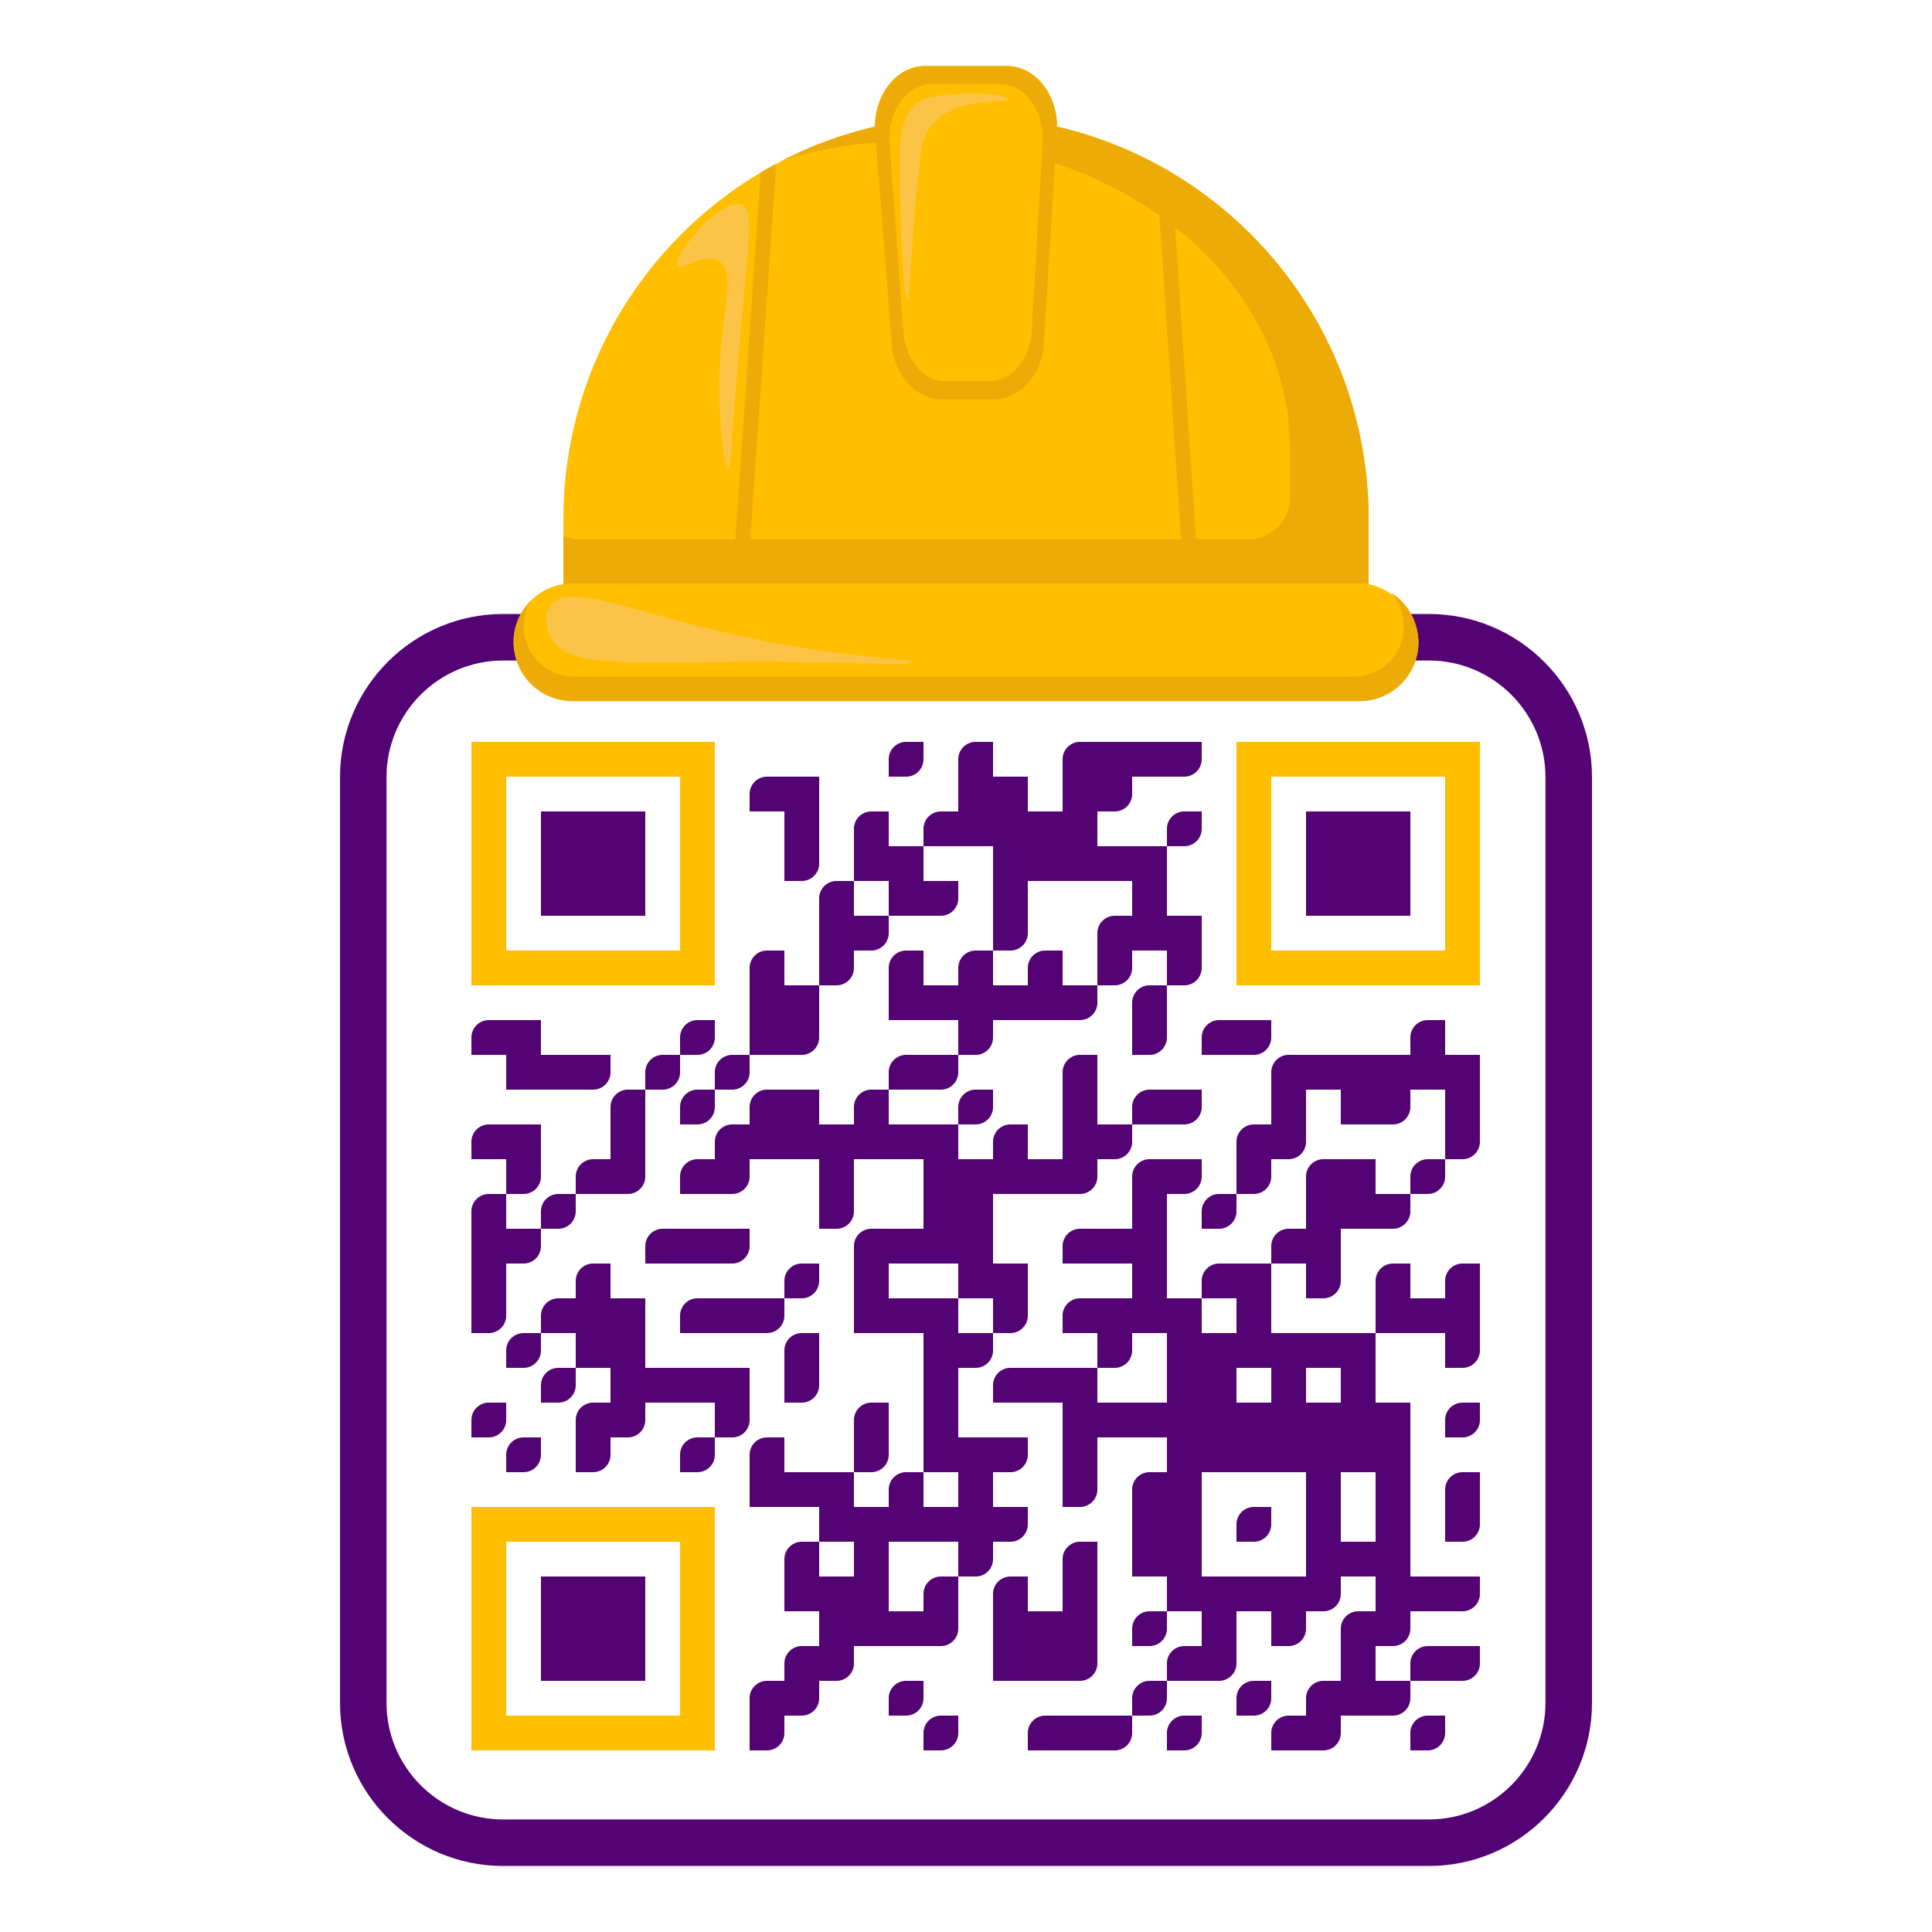 <svg id="svgQrWrapper" viewBox="0 0 300 300" xmlns="http://www.w3.org/2000/svg" xmlns:xlink="http://www.w3.org/1999/xlink" width="300" height="300" style="width: 100%; height: 100%; background-color: rgb(255, 255, 255);"><svg xmlns="http://www.w3.org/2000/svg" viewBox="0 0 2000 2000" width="300" height="300" fill="none"><g><defs><style>.cls-lab22{fill:#edab07}.cls-lab23{fill:#ffbf00}.cls-lab24{fill:#fcc447}</style></defs><path d="M1479.22 1931.65H520.79c-93.08 0-168.81-75.73-168.81-168.81V804.41c0-93.08 75.73-168.81 168.81-168.81h958.43c93.08 0 168.81 75.73 168.81 168.81v958.43c0 93.08-75.73 168.81-168.81 168.81ZM520.78 683.77c-66.52 0-120.64 54.12-120.64 120.64v958.43c0 66.52 54.12 120.64 120.64 120.64h958.43c66.52 0 120.64-54.12 120.64-120.64V804.41c0-66.52-54.12-120.64-120.64-120.64H520.78Z" style="fill: rgb(84, 3, 117);"/><path d="M1416.79 537.15v122.53H583.21V537.15c0-152.55 81.95-285.96 204.23-358.58 4.9-2.91 9.86-5.73 14.89-8.43 58.82-31.75 126.15-49.78 197.67-49.78 115.09 0 219.29 46.65 294.72 122.07 75.42 75.43 122.07 179.62 122.07 294.72Z" class="cls-lab23"/><path d="M1416.79 537.15v122.53H583.21V554.69c5.33 2.36 11.24 3.66 17.45 3.66h691.56c23.87 0 43.22-19.35 43.22-43.23v-50.5c0-88.04-43.54-167.75-113.93-225.45-70.41-57.69-167.66-93.39-275.07-93.39-47.77 0-93.53 7.06-135.81 19.98 56.82-29.03 121.19-45.41 189.38-45.41 115.09 0 219.29 46.65 294.72 122.07 75.42 75.43 122.07 179.62 122.07 294.72Z" class="cls-lab22"/><rect width="936.72" height="121.74" x="531.64" y="604.01" class="cls-lab23" rx="60.87" ry="60.87"/><path d="M1468.36 664.88c0 16.81-6.81 32.03-17.83 43.05-11.02 11.02-26.24 17.83-43.05 17.83H592.51c-33.62 0-60.87-27.25-60.87-60.87 0-16.74 6.75-31.91 17.7-42.91a51.11 51.11 0 0 0-6.9 25.69v1.47c0 28.31 22.95 51.26 51.26 51.26h807.99c28.31 0 51.26-22.95 51.26-51.26v-1.47c0-13.27-5.04-25.36-13.31-34.47 17.24 10.74 28.72 29.87 28.72 51.69Z" class="cls-lab22"/><path d="M1029.02 413.38h-54.24c-26.76 0-49.14-24.7-51.66-57.02-5.7-73.03-11.4-146.06-17.11-219.1-2.89-36.95 21.07-68.9 51.66-68.9h84.66c30.16 0 53.97 31.09 51.75 67.59-4.44 73.03-8.87 146.06-13.31 219.1-2 32.89-24.57 58.33-51.75 58.33Z" class="cls-lab23"/><path d="M1042.33 68.35h-84.66c-30.6 0-54.55 31.95-51.65 68.91 5.7 73.02 11.4 146.06 17.11 219.09 2.52 32.33 24.89 57.02 51.65 57.02h54.25c27.17 0 49.75-25.44 51.74-58.33 4.44-73.03 8.87-146.06 13.31-219.09 2.22-36.5-21.59-67.59-51.75-67.59Zm36.92 79.02c-3.74 65.08-7.47 130.16-11.2 195.24-1.69 29.32-20.71 51.99-43.6 51.99h-45.69c-22.54 0-41.39-22.01-43.51-50.82-4.81-65.08-9.61-130.16-14.41-195.25-2.43-32.92 17.75-61.39 43.52-61.39h71.3c25.41 0 45.46 27.7 43.6 60.23ZM803.22 174.4l-27.94 404.66c-.29 4.17-3.7 7.36-7.73 7.34-.18 0-.34 0-.52-.01-4.26-.31-7.47-4.09-7.16-8.44l27.57-399.37c4.9-2.91 9.86-5.73 14.89-8.43.66 1.27.99 2.73.88 4.26ZM1231.71 586.45c-4.03 0-7.43-3.13-7.7-7.21l-26.52-395.75c-.29-4.26 2.93-7.94 7.19-8.23a7.732 7.732 0 0 1 8.23 7.19l26.52 395.75c.29 4.26-2.93 7.94-7.19 8.23-.18.01-.35.02-.52.02Z" class="cls-lab22"/><path d="M931.63 165.39c-.16 66.4 4.14 145.47 7.61 145.13 3.11-.31 3.38-64.17 13.53-148.79 1.02-8.48 2.58-20.27 10.99-31.28 24.41-31.94 80.31-23.05 80.31-27.9 0-3.64-31.49-8.13-65.1-4.23-14.43 1.67-21.79 2.61-28.74 7.61-18.12 13.02-18.56 41-18.6 59.46ZM570.12 659.62c16.75 32.86 78.21 25.38 213.04 25.36 108.41-.01 159.48 4.82 159.78.85.36-4.79-74.46-3.95-186.84-29.59-104.05-23.74-168.29-53.74-185.99-29.59-6.71 9.15-4.83 23.49 0 32.97ZM747.03 352.08c-6.85 71.6 3.14 132.61 6.76 132.73 3.09.1 4.08-43.96 13.7-151.51 8-89.55 12.38-115.63.63-121.08-20.8-9.64-73.4 54.01-66.74 62.93 4.18 5.6 28.57-14.58 43.12-5.07 14.67 9.59 6.47 40.97 2.54 82.01Z" class="cls-lab24"/><g transform="translate(470, 750)scale(3.6)" fill="none"><svg width="300" height="300"><style>.background-color{ fill: #fff; }.dot-color{ fill: #540374; }.corners-square-color-0-0{ fill: #ffbf00; }.corners-dot-color-0-0{ fill: #540374; }.corners-square-color-1-0{ fill: #ffbf00; }.corners-dot-color-1-0{ fill: #540374; }.corners-square-color-0-1{ fill: #ffbf00; }.corners-dot-color-0-1{ fill: #540374; }</style><defs/><g class="dot-color"><path d="M 5 85v 10h 10v -5a 5 5, 0, 0, 0, -5 -5" transform="rotate(-90,10,90)"/><path d="M 5 115v 10h 10v -5a 5 5, 0, 0, 0, -5 -5" transform="rotate(-90,10,120)"/><path d="M 5 135v 10h 10v -5a 5 5, 0, 0, 0, -5 -5" transform="rotate(-90,10,140)"/><rect x="5" y="145" width="10" height="10" transform="rotate(0,10,150)"/><rect x="5" y="155" width="10" height="10" transform="rotate(0,10,160)"/><path d="M 5 165v 10h 10v -5a 5 5, 0, 0, 0, -5 -5" transform="rotate(90,10,170)"/><path d="M 5 195v 5a 5 5, 0, 0, 0, 5 5h 5v -5a 5 5, 0, 0, 0, -5 -5" transform="rotate(90,10,200)"/><rect x="15" y="85" width="10" height="10" transform="rotate(0,20,90)"/><rect x="15" y="95" width="10" height="10" transform="rotate(0,20,100)"/><rect x="15" y="115" width="10" height="10" transform="rotate(0,20,120)"/><path d="M 15 125v 10h 10v -5a 5 5, 0, 0, 0, -5 -5" transform="rotate(90,20,130)"/><path d="M 15 145v 10h 10v -5a 5 5, 0, 0, 0, -5 -5" transform="rotate(90,20,150)"/><path d="M 15 175v 5a 5 5, 0, 0, 0, 5 5h 5v -5a 5 5, 0, 0, 0, -5 -5" transform="rotate(90,20,180)"/><path d="M 15 205v 5a 5 5, 0, 0, 0, 5 5h 5v -5a 5 5, 0, 0, 0, -5 -5" transform="rotate(90,20,210)"/><rect x="25" y="95" width="10" height="10" transform="rotate(0,30,100)"/><path d="M 25 135v 5a 5 5, 0, 0, 0, 5 5h 5v -5a 5 5, 0, 0, 0, -5 -5" transform="rotate(90,30,140)"/><path d="M 25 165v 10h 10v -5a 5 5, 0, 0, 0, -5 -5" transform="rotate(-90,30,170)"/><path d="M 25 185v 5a 5 5, 0, 0, 0, 5 5h 5v -5a 5 5, 0, 0, 0, -5 -5" transform="rotate(90,30,190)"/><path d="M 35 95v 10h 10v -5a 5 5, 0, 0, 0, -5 -5" transform="rotate(90,40,100)"/><path d="M 35 125v 10h 10v -5a 5 5, 0, 0, 0, -5 -5" transform="rotate(-90,40,130)"/><path d="M 35 155v 10h 10v -5a 5 5, 0, 0, 0, -5 -5" transform="rotate(-90,40,160)"/><rect x="35" y="165" width="10" height="10" transform="rotate(0,40,170)"/><rect x="35" y="175" width="10" height="10" transform="rotate(0,40,180)"/><path d="M 35 195v 10h 10v -5a 5 5, 0, 0, 0, -5 -5" transform="rotate(-90,40,200)"/><path d="M 35 205v 10h 10v -5a 5 5, 0, 0, 0, -5 -5" transform="rotate(90,40,210)"/><path d="M 45 105v 10h 10v -5a 5 5, 0, 0, 0, -5 -5" transform="rotate(-90,50,110)"/><rect x="45" y="115" width="10" height="10" transform="rotate(0,50,120)"/><path d="M 45 125v 10h 10v -5a 5 5, 0, 0, 0, -5 -5" transform="rotate(90,50,130)"/><rect x="45" y="165" width="10" height="10" transform="rotate(0,50,170)"/><rect x="45" y="175" width="10" height="10" transform="rotate(0,50,180)"/><rect x="45" y="185" width="10" height="10" transform="rotate(0,50,190)"/><path d="M 45 195v 10h 10v -5a 5 5, 0, 0, 0, -5 -5" transform="rotate(90,50,200)"/><path d="M 55 95v 5a 5 5, 0, 0, 0, 5 5h 5v -5a 5 5, 0, 0, 0, -5 -5" transform="rotate(90,60,100)"/><path d="M 55 145v 10h 10v -5a 5 5, 0, 0, 0, -5 -5" transform="rotate(-90,60,150)"/><rect x="55" y="185" width="10" height="10" transform="rotate(0,60,190)"/><path d="M 65 85v 5a 5 5, 0, 0, 0, 5 5h 5v -5a 5 5, 0, 0, 0, -5 -5" transform="rotate(90,70,90)"/><path d="M 65 105v 5a 5 5, 0, 0, 0, 5 5h 5v -5a 5 5, 0, 0, 0, -5 -5" transform="rotate(90,70,110)"/><path d="M 65 125v 10h 10v -5a 5 5, 0, 0, 0, -5 -5" transform="rotate(-90,70,130)"/><rect x="65" y="145" width="10" height="10" transform="rotate(0,70,150)"/><path d="M 65 165v 10h 10v -5a 5 5, 0, 0, 0, -5 -5" transform="rotate(-90,70,170)"/><rect x="65" y="185" width="10" height="10" transform="rotate(0,70,190)"/><path d="M 65 205v 5a 5 5, 0, 0, 0, 5 5h 5v -5a 5 5, 0, 0, 0, -5 -5" transform="rotate(90,70,210)"/><path d="M 75 95v 5a 5 5, 0, 0, 0, 5 5h 5v -5a 5 5, 0, 0, 0, -5 -5" transform="rotate(90,80,100)"/><path d="M 75 115v 10h 10v -5a 5 5, 0, 0, 0, -5 -5" transform="rotate(-90,80,120)"/><path d="M 75 125v 10h 10v -5a 5 5, 0, 0, 0, -5 -5" transform="rotate(90,80,130)"/><path d="M 75 145v 10h 10v -5a 5 5, 0, 0, 0, -5 -5" transform="rotate(90,80,150)"/><rect x="75" y="165" width="10" height="10" transform="rotate(0,80,170)"/><rect x="75" y="185" width="10" height="10" transform="rotate(0,80,190)"/><path d="M 75 195v 10h 10v -5a 5 5, 0, 0, 0, -5 -5" transform="rotate(90,80,200)"/><path d="M 85 15v 10h 10v -5a 5 5, 0, 0, 0, -5 -5" transform="rotate(-90,90,20)"/><path d="M 85 65v 10h 10v -5a 5 5, 0, 0, 0, -5 -5" transform="rotate(-90,90,70)"/><rect x="85" y="75" width="10" height="10" transform="rotate(0,90,80)"/><rect x="85" y="85" width="10" height="10" transform="rotate(0,90,90)"/><path d="M 85 105v 10h 10v -5a 5 5, 0, 0, 0, -5 -5" transform="rotate(-90,90,110)"/><rect x="85" y="115" width="10" height="10" transform="rotate(0,90,120)"/><path d="M 85 165v 10h 10v -5a 5 5, 0, 0, 0, -5 -5" transform="rotate(90,90,170)"/><path d="M 85 205v 10h 10v -5a 5 5, 0, 0, 0, -5 -5" transform="rotate(-90,90,210)"/><rect x="85" y="215" width="10" height="10" transform="rotate(0,90,220)"/><path d="M 85 275v 10h 10v -5a 5 5, 0, 0, 0, -5 -5" transform="rotate(-90,90,280)"/><path d="M 85 285v 10h 10v -5a 5 5, 0, 0, 0, -5 -5" transform="rotate(90,90,290)"/><rect x="95" y="15" width="10" height="10" transform="rotate(0,100,20)"/><rect x="95" y="25" width="10" height="10" transform="rotate(0,100,30)"/><path d="M 95 35v 10h 10v -5a 5 5, 0, 0, 0, -5 -5" transform="rotate(90,100,40)"/><rect x="95" y="75" width="10" height="10" transform="rotate(0,100,80)"/><path d="M 95 85v 10h 10v -5a 5 5, 0, 0, 0, -5 -5" transform="rotate(90,100,90)"/><rect x="95" y="105" width="10" height="10" transform="rotate(0,100,110)"/><rect x="95" y="115" width="10" height="10" transform="rotate(0,100,120)"/><path d="M 95 155v 5a 5 5, 0, 0, 0, 5 5h 5v -5a 5 5, 0, 0, 0, -5 -5" transform="rotate(90,100,160)"/><path d="M 95 175v 10h 10v -5a 5 5, 0, 0, 0, -5 -5" transform="rotate(-90,100,180)"/><path d="M 95 185v 10h 10v -5a 5 5, 0, 0, 0, -5 -5" transform="rotate(90,100,190)"/><rect x="95" y="215" width="10" height="10" transform="rotate(0,100,220)"/><path d="M 95 235v 10h 10v -5a 5 5, 0, 0, 0, -5 -5" transform="rotate(-90,100,240)"/><rect x="95" y="245" width="10" height="10" transform="rotate(0,100,250)"/><path d="M 95 265v 10h 10v -5a 5 5, 0, 0, 0, -5 -5" transform="rotate(-90,100,270)"/><path d="M 95 275v 10h 10v -5a 5 5, 0, 0, 0, -5 -5" transform="rotate(90,100,280)"/><path d="M 105 45v 10h 10v -5a 5 5, 0, 0, 0, -5 -5" transform="rotate(-90,110,50)"/><rect x="105" y="55" width="10" height="10" transform="rotate(0,110,60)"/><path d="M 105 65v 10h 10v -5a 5 5, 0, 0, 0, -5 -5" transform="rotate(90,110,70)"/><rect x="105" y="115" width="10" height="10" transform="rotate(0,110,120)"/><rect x="105" y="125" width="10" height="10" transform="rotate(0,110,130)"/><path d="M 105 135v 10h 10v -5a 5 5, 0, 0, 0, -5 -5" transform="rotate(90,110,140)"/><rect x="105" y="215" width="10" height="10" transform="rotate(0,110,220)"/><rect x="105" y="225" width="10" height="10" transform="rotate(0,110,230)"/><rect x="105" y="245" width="10" height="10" transform="rotate(0,110,250)"/><rect x="105" y="255" width="10" height="10" transform="rotate(0,110,260)"/><path d="M 105 265v 10h 10v -5a 5 5, 0, 0, 0, -5 -5" transform="rotate(90,110,270)"/><path d="M 115 25v 10h 10v -5a 5 5, 0, 0, 0, -5 -5" transform="rotate(-90,120,30)"/><rect x="115" y="35" width="10" height="10" transform="rotate(0,120,40)"/><path d="M 115 55v 10h 10v -5a 5 5, 0, 0, 0, -5 -5" transform="rotate(90,120,60)"/><path d="M 115 105v 10h 10v -5a 5 5, 0, 0, 0, -5 -5" transform="rotate(-90,120,110)"/><rect x="115" y="115" width="10" height="10" transform="rotate(0,120,120)"/><path d="M 115 145v 10h 10v -5a 5 5, 0, 0, 0, -5 -5" transform="rotate(-90,120,150)"/><rect x="115" y="155" width="10" height="10" transform="rotate(0,120,160)"/><rect x="115" y="165" width="10" height="10" transform="rotate(0,120,170)"/><path d="M 115 195v 10h 10v -5a 5 5, 0, 0, 0, -5 -5" transform="rotate(-90,120,200)"/><path d="M 115 205v 10h 10v -5a 5 5, 0, 0, 0, -5 -5" transform="rotate(90,120,210)"/><rect x="115" y="225" width="10" height="10" transform="rotate(0,120,230)"/><rect x="115" y="235" width="10" height="10" transform="rotate(0,120,240)"/><rect x="115" y="245" width="10" height="10" transform="rotate(0,120,250)"/><rect x="115" y="255" width="10" height="10" transform="rotate(0,120,260)"/><path d="M 125 5v 5a 5 5, 0, 0, 0, 5 5h 5v -5a 5 5, 0, 0, 0, -5 -5" transform="rotate(90,130,10)"/><rect x="125" y="35" width="10" height="10" transform="rotate(0,130,40)"/><rect x="125" y="45" width="10" height="10" transform="rotate(0,130,50)"/><path d="M 125 65v 10h 10v -5a 5 5, 0, 0, 0, -5 -5" transform="rotate(-90,130,70)"/><rect x="125" y="75" width="10" height="10" transform="rotate(0,130,80)"/><path d="M 125 95v 10h 10v -5a 5 5, 0, 0, 0, -5 -5" transform="rotate(-90,130,100)"/><rect x="125" y="115" width="10" height="10" transform="rotate(0,130,120)"/><rect x="125" y="145" width="10" height="10" transform="rotate(0,130,150)"/><rect x="125" y="165" width="10" height="10" transform="rotate(0,130,170)"/><path d="M 125 215v 10h 10v -5a 5 5, 0, 0, 0, -5 -5" transform="rotate(-90,130,220)"/><rect x="125" y="225" width="10" height="10" transform="rotate(0,130,230)"/><rect x="125" y="255" width="10" height="10" transform="rotate(0,130,260)"/><path d="M 125 275v 5a 5 5, 0, 0, 0, 5 5h 5v -5a 5 5, 0, 0, 0, -5 -5" transform="rotate(90,130,280)"/><path d="M 135 25v 10h 10v -5a 5 5, 0, 0, 0, -5 -5" transform="rotate(-90,140,30)"/><path d="M 135 45v 10h 10v -5a 5 5, 0, 0, 0, -5 -5" transform="rotate(90,140,50)"/><rect x="135" y="75" width="10" height="10" transform="rotate(0,140,80)"/><path d="M 135 95v 10h 10v -5a 5 5, 0, 0, 0, -5 -5" transform="rotate(90,140,100)"/><rect x="135" y="115" width="10" height="10" transform="rotate(0,140,120)"/><rect x="135" y="125" width="10" height="10" transform="rotate(0,140,130)"/><rect x="135" y="135" width="10" height="10" transform="rotate(0,140,140)"/><rect x="135" y="145" width="10" height="10" transform="rotate(0,140,150)"/><rect x="135" y="165" width="10" height="10" transform="rotate(0,140,170)"/><rect x="135" y="175" width="10" height="10" transform="rotate(0,140,180)"/><rect x="135" y="185" width="10" height="10" transform="rotate(0,140,190)"/><rect x="135" y="195" width="10" height="10" transform="rotate(0,140,200)"/><rect x="135" y="205" width="10" height="10" transform="rotate(0,140,210)"/><rect x="135" y="225" width="10" height="10" transform="rotate(0,140,230)"/><path d="M 135 245v 10h 10v -5a 5 5, 0, 0, 0, -5 -5" transform="rotate(-90,140,250)"/><path d="M 135 255v 10h 10v -5a 5 5, 0, 0, 0, -5 -5" transform="rotate(90,140,260)"/><path d="M 135 285v 5a 5 5, 0, 0, 0, 5 5h 5v -5a 5 5, 0, 0, 0, -5 -5" transform="rotate(90,140,290)"/><path d="M 145 5v 10h 10v -5a 5 5, 0, 0, 0, -5 -5" transform="rotate(-90,150,10)"/><rect x="145" y="15" width="10" height="10" transform="rotate(0,150,20)"/><rect x="145" y="25" width="10" height="10" transform="rotate(0,150,30)"/><path d="M 145 65v 10h 10v -5a 5 5, 0, 0, 0, -5 -5" transform="rotate(-90,150,70)"/><rect x="145" y="75" width="10" height="10" transform="rotate(0,150,80)"/><path d="M 145 85v 10h 10v -5a 5 5, 0, 0, 0, -5 -5" transform="rotate(90,150,90)"/><path d="M 145 105v 5a 5 5, 0, 0, 0, 5 5h 5v -5a 5 5, 0, 0, 0, -5 -5" transform="rotate(90,150,110)"/><rect x="145" y="125" width="10" height="10" transform="rotate(0,150,130)"/><rect x="145" y="135" width="10" height="10" transform="rotate(0,150,140)"/><rect x="145" y="145" width="10" height="10" transform="rotate(0,150,150)"/><rect x="145" y="155" width="10" height="10" transform="rotate(0,150,160)"/><path d="M 145 175v 10h 10v -5a 5 5, 0, 0, 0, -5 -5" transform="rotate(90,150,180)"/><rect x="145" y="205" width="10" height="10" transform="rotate(0,150,210)"/><rect x="145" y="215" width="10" height="10" transform="rotate(0,150,220)"/><rect x="145" y="225" width="10" height="10" transform="rotate(0,150,230)"/><path d="M 145 235v 10h 10v -5a 5 5, 0, 0, 0, -5 -5" transform="rotate(90,150,240)"/><rect x="155" y="15" width="10" height="10" transform="rotate(0,160,20)"/><rect x="155" y="25" width="10" height="10" transform="rotate(0,160,30)"/><rect x="155" y="35" width="10" height="10" transform="rotate(0,160,40)"/><rect x="155" y="45" width="10" height="10" transform="rotate(0,160,50)"/><path d="M 155 55v 10h 10v -5a 5 5, 0, 0, 0, -5 -5" transform="rotate(90,160,60)"/><rect x="155" y="75" width="10" height="10" transform="rotate(0,160,80)"/><path d="M 155 115v 10h 10v -5a 5 5, 0, 0, 0, -5 -5" transform="rotate(-90,160,120)"/><rect x="155" y="125" width="10" height="10" transform="rotate(0,160,130)"/><rect x="155" y="155" width="10" height="10" transform="rotate(0,160,160)"/><path d="M 155 165v 10h 10v -5a 5 5, 0, 0, 0, -5 -5" transform="rotate(90,160,170)"/><path d="M 155 185v 10h 10v -5a 5 5, 0, 0, 0, -5 -5" transform="rotate(-90,160,190)"/><path d="M 155 205v 10h 10v -5a 5 5, 0, 0, 0, -5 -5" transform="rotate(90,160,210)"/><path d="M 155 225v 10h 10v -5a 5 5, 0, 0, 0, -5 -5" transform="rotate(90,160,230)"/><path d="M 155 245v 10h 10v -5a 5 5, 0, 0, 0, -5 -5" transform="rotate(-90,160,250)"/><rect x="155" y="255" width="10" height="10" transform="rotate(0,160,260)"/><rect x="155" y="265" width="10" height="10" transform="rotate(0,160,270)"/><rect x="165" y="25" width="10" height="10" transform="rotate(0,170,30)"/><rect x="165" y="35" width="10" height="10" transform="rotate(0,170,40)"/><path d="M 165 65v 10h 10v -5a 5 5, 0, 0, 0, -5 -5" transform="rotate(-90,170,70)"/><rect x="165" y="75" width="10" height="10" transform="rotate(0,170,80)"/><rect x="165" y="125" width="10" height="10" transform="rotate(0,170,130)"/><rect x="165" y="185" width="10" height="10" transform="rotate(0,170,190)"/><rect x="165" y="255" width="10" height="10" transform="rotate(0,170,260)"/><rect x="165" y="265" width="10" height="10" transform="rotate(0,170,270)"/><path d="M 165 285v 10h 10v -5a 5 5, 0, 0, 0, -5 -5" transform="rotate(-90,170,290)"/><path d="M 175 5v 10h 10v -5a 5 5, 0, 0, 0, -5 -5" transform="rotate(-90,180,10)"/><rect x="175" y="15" width="10" height="10" transform="rotate(0,180,20)"/><rect x="175" y="25" width="10" height="10" transform="rotate(0,180,30)"/><rect x="175" y="35" width="10" height="10" transform="rotate(0,180,40)"/><path d="M 175 75v 10h 10v -5a 5 5, 0, 0, 0, -5 -5" transform="rotate(90,180,80)"/><path d="M 175 95v 10h 10v -5a 5 5, 0, 0, 0, -5 -5" transform="rotate(-90,180,100)"/><rect x="175" y="105" width="10" height="10" transform="rotate(0,180,110)"/><rect x="175" y="115" width="10" height="10" transform="rotate(0,180,120)"/><path d="M 175 125v 10h 10v -5a 5 5, 0, 0, 0, -5 -5" transform="rotate(90,180,130)"/><path d="M 175 145v 10h 10v -5a 5 5, 0, 0, 0, -5 -5" transform="rotate(-90,180,150)"/><path d="M 175 165v 10h 10v -5a 5 5, 0, 0, 0, -5 -5" transform="rotate(-90,180,170)"/><rect x="175" y="185" width="10" height="10" transform="rotate(0,180,190)"/><rect x="175" y="195" width="10" height="10" transform="rotate(0,180,200)"/><rect x="175" y="205" width="10" height="10" transform="rotate(0,180,210)"/><path d="M 175 215v 10h 10v -5a 5 5, 0, 0, 0, -5 -5" transform="rotate(90,180,220)"/><path d="M 175 235v 10h 10v -5a 5 5, 0, 0, 0, -5 -5" transform="rotate(-90,180,240)"/><rect x="175" y="245" width="10" height="10" transform="rotate(0,180,250)"/><rect x="175" y="255" width="10" height="10" transform="rotate(0,180,260)"/><path d="M 175 265v 10h 10v -5a 5 5, 0, 0, 0, -5 -5" transform="rotate(90,180,270)"/><rect x="175" y="285" width="10" height="10" transform="rotate(0,180,290)"/><rect x="185" y="5" width="10" height="10" transform="rotate(0,190,10)"/><path d="M 185 15v 10h 10v -5a 5 5, 0, 0, 0, -5 -5" transform="rotate(90,190,20)"/><rect x="185" y="35" width="10" height="10" transform="rotate(0,190,40)"/><path d="M 185 55v 10h 10v -5a 5 5, 0, 0, 0, -5 -5" transform="rotate(-90,190,60)"/><path d="M 185 65v 10h 10v -5a 5 5, 0, 0, 0, -5 -5" transform="rotate(90,190,70)"/><path d="M 185 115v 10h 10v -5a 5 5, 0, 0, 0, -5 -5" transform="rotate(90,190,120)"/><rect x="185" y="145" width="10" height="10" transform="rotate(0,190,150)"/><rect x="185" y="165" width="10" height="10" transform="rotate(0,190,170)"/><path d="M 185 175v 10h 10v -5a 5 5, 0, 0, 0, -5 -5" transform="rotate(90,190,180)"/><rect x="185" y="195" width="10" height="10" transform="rotate(0,190,200)"/><path d="M 185 285v 10h 10v -5a 5 5, 0, 0, 0, -5 -5" transform="rotate(90,190,290)"/><rect x="195" y="5" width="10" height="10" transform="rotate(0,200,10)"/><rect x="195" y="35" width="10" height="10" transform="rotate(0,200,40)"/><rect x="195" y="45" width="10" height="10" transform="rotate(0,200,50)"/><rect x="195" y="55" width="10" height="10" transform="rotate(0,200,60)"/><path d="M 195 75v 10h 10v -5a 5 5, 0, 0, 0, -5 -5" transform="rotate(-90,200,80)"/><path d="M 195 85v 10h 10v -5a 5 5, 0, 0, 0, -5 -5" transform="rotate(90,200,90)"/><path d="M 195 105v 10h 10v -5a 5 5, 0, 0, 0, -5 -5" transform="rotate(-90,200,110)"/><path d="M 195 125v 10h 10v -5a 5 5, 0, 0, 0, -5 -5" transform="rotate(-90,200,130)"/><rect x="195" y="135" width="10" height="10" transform="rotate(0,200,140)"/><rect x="195" y="145" width="10" height="10" transform="rotate(0,200,150)"/><rect x="195" y="155" width="10" height="10" transform="rotate(0,200,160)"/><rect x="195" y="165" width="10" height="10" transform="rotate(0,200,170)"/><rect x="195" y="195" width="10" height="10" transform="rotate(0,200,200)"/><path d="M 195 215v 10h 10v -5a 5 5, 0, 0, 0, -5 -5" transform="rotate(-90,200,220)"/><rect x="195" y="225" width="10" height="10" transform="rotate(0,200,230)"/><rect x="195" y="235" width="10" height="10" transform="rotate(0,200,240)"/><path d="M 195 255v 5a 5 5, 0, 0, 0, 5 5h 5v -5a 5 5, 0, 0, 0, -5 -5" transform="rotate(90,200,260)"/><path d="M 195 275v 5a 5 5, 0, 0, 0, 5 5h 5v -5a 5 5, 0, 0, 0, -5 -5" transform="rotate(90,200,280)"/><path d="M 205 5v 10h 10v -5a 5 5, 0, 0, 0, -5 -5" transform="rotate(90,210,10)"/><path d="M 205 25v 5a 5 5, 0, 0, 0, 5 5h 5v -5a 5 5, 0, 0, 0, -5 -5" transform="rotate(90,210,30)"/><rect x="205" y="55" width="10" height="10" transform="rotate(0,210,60)"/><path d="M 205 65v 10h 10v -5a 5 5, 0, 0, 0, -5 -5" transform="rotate(90,210,70)"/><path d="M 205 105v 10h 10v -5a 5 5, 0, 0, 0, -5 -5" transform="rotate(90,210,110)"/><path d="M 205 125v 10h 10v -5a 5 5, 0, 0, 0, -5 -5" transform="rotate(90,210,130)"/><rect x="205" y="165" width="10" height="10" transform="rotate(0,210,170)"/><rect x="205" y="175" width="10" height="10" transform="rotate(0,210,180)"/><rect x="205" y="185" width="10" height="10" transform="rotate(0,210,190)"/><rect x="205" y="195" width="10" height="10" transform="rotate(0,210,200)"/><rect x="205" y="205" width="10" height="10" transform="rotate(0,210,210)"/><rect x="205" y="215" width="10" height="10" transform="rotate(0,210,220)"/><rect x="205" y="225" width="10" height="10" transform="rotate(0,210,230)"/><rect x="205" y="235" width="10" height="10" transform="rotate(0,210,240)"/><rect x="205" y="245" width="10" height="10" transform="rotate(0,210,250)"/><path d="M 205 265v 10h 10v -5a 5 5, 0, 0, 0, -5 -5" transform="rotate(-90,210,270)"/><path d="M 205 285v 5a 5 5, 0, 0, 0, 5 5h 5v -5a 5 5, 0, 0, 0, -5 -5" transform="rotate(90,210,290)"/><path d="M 215 85v 10h 10v -5a 5 5, 0, 0, 0, -5 -5" transform="rotate(-90,220,90)"/><path d="M 215 135v 5a 5 5, 0, 0, 0, 5 5h 5v -5a 5 5, 0, 0, 0, -5 -5" transform="rotate(90,220,140)"/><path d="M 215 155v 10h 10v -5a 5 5, 0, 0, 0, -5 -5" transform="rotate(-90,220,160)"/><rect x="215" y="175" width="10" height="10" transform="rotate(0,220,180)"/><rect x="215" y="185" width="10" height="10" transform="rotate(0,220,190)"/><rect x="215" y="195" width="10" height="10" transform="rotate(0,220,200)"/><rect x="215" y="205" width="10" height="10" transform="rotate(0,220,210)"/><rect x="215" y="245" width="10" height="10" transform="rotate(0,220,250)"/><rect x="215" y="255" width="10" height="10" transform="rotate(0,220,260)"/><path d="M 215 265v 10h 10v -5a 5 5, 0, 0, 0, -5 -5" transform="rotate(90,220,270)"/><path d="M 225 85v 10h 10v -5a 5 5, 0, 0, 0, -5 -5" transform="rotate(90,230,90)"/><path d="M 225 115v 10h 10v -5a 5 5, 0, 0, 0, -5 -5" transform="rotate(-90,230,120)"/><path d="M 225 125v 10h 10v -5a 5 5, 0, 0, 0, -5 -5" transform="rotate(90,230,130)"/><rect x="225" y="155" width="10" height="10" transform="rotate(0,230,160)"/><rect x="225" y="165" width="10" height="10" transform="rotate(0,230,170)"/><rect x="225" y="175" width="10" height="10" transform="rotate(0,230,180)"/><rect x="225" y="195" width="10" height="10" transform="rotate(0,230,200)"/><rect x="225" y="205" width="10" height="10" transform="rotate(0,230,210)"/><path d="M 225 225v 5a 5 5, 0, 0, 0, 5 5h 5v -5a 5 5, 0, 0, 0, -5 -5" transform="rotate(90,230,230)"/><rect x="225" y="245" width="10" height="10" transform="rotate(0,230,250)"/><path d="M 225 275v 5a 5 5, 0, 0, 0, 5 5h 5v -5a 5 5, 0, 0, 0, -5 -5" transform="rotate(90,230,280)"/><path d="M 235 95v 10h 10v -5a 5 5, 0, 0, 0, -5 -5" transform="rotate(-90,240,100)"/><rect x="235" y="105" width="10" height="10" transform="rotate(0,240,110)"/><path d="M 235 115v 10h 10v -5a 5 5, 0, 0, 0, -5 -5" transform="rotate(90,240,120)"/><path d="M 235 145v 10h 10v -5a 5 5, 0, 0, 0, -5 -5" transform="rotate(-90,240,150)"/><rect x="235" y="175" width="10" height="10" transform="rotate(0,240,180)"/><rect x="235" y="185" width="10" height="10" transform="rotate(0,240,190)"/><rect x="235" y="195" width="10" height="10" transform="rotate(0,240,200)"/><rect x="235" y="205" width="10" height="10" transform="rotate(0,240,210)"/><rect x="235" y="245" width="10" height="10" transform="rotate(0,240,250)"/><path d="M 235 255v 10h 10v -5a 5 5, 0, 0, 0, -5 -5" transform="rotate(90,240,260)"/><path d="M 235 285v 10h 10v -5a 5 5, 0, 0, 0, -5 -5" transform="rotate(-90,240,290)"/><rect x="245" y="95" width="10" height="10" transform="rotate(0,250,100)"/><path d="M 245 125v 10h 10v -5a 5 5, 0, 0, 0, -5 -5" transform="rotate(-90,250,130)"/><rect x="245" y="135" width="10" height="10" transform="rotate(0,250,140)"/><rect x="245" y="145" width="10" height="10" transform="rotate(0,250,150)"/><path d="M 245 155v 10h 10v -5a 5 5, 0, 0, 0, -5 -5" transform="rotate(90,250,160)"/><rect x="245" y="175" width="10" height="10" transform="rotate(0,250,180)"/><rect x="245" y="195" width="10" height="10" transform="rotate(0,250,200)"/><rect x="245" y="205" width="10" height="10" transform="rotate(0,250,210)"/><rect x="245" y="215" width="10" height="10" transform="rotate(0,250,220)"/><rect x="245" y="225" width="10" height="10" transform="rotate(0,250,230)"/><rect x="245" y="235" width="10" height="10" transform="rotate(0,250,240)"/><path d="M 245 245v 10h 10v -5a 5 5, 0, 0, 0, -5 -5" transform="rotate(90,250,250)"/><path d="M 245 275v 10h 10v -5a 5 5, 0, 0, 0, -5 -5" transform="rotate(-90,250,280)"/><path d="M 245 285v 10h 10v -5a 5 5, 0, 0, 0, -5 -5" transform="rotate(90,250,290)"/><rect x="255" y="95" width="10" height="10" transform="rotate(0,260,100)"/><rect x="255" y="105" width="10" height="10" transform="rotate(0,260,110)"/><rect x="255" y="125" width="10" height="10" transform="rotate(0,260,130)"/><rect x="255" y="135" width="10" height="10" transform="rotate(0,260,140)"/><rect x="255" y="175" width="10" height="10" transform="rotate(0,260,180)"/><rect x="255" y="185" width="10" height="10" transform="rotate(0,260,190)"/><rect x="255" y="195" width="10" height="10" transform="rotate(0,260,200)"/><rect x="255" y="205" width="10" height="10" transform="rotate(0,260,210)"/><rect x="255" y="235" width="10" height="10" transform="rotate(0,260,240)"/><path d="M 255 255v 10h 10v -5a 5 5, 0, 0, 0, -5 -5" transform="rotate(-90,260,260)"/><rect x="255" y="265" width="10" height="10" transform="rotate(0,260,270)"/><rect x="255" y="275" width="10" height="10" transform="rotate(0,260,280)"/><rect x="265" y="95" width="10" height="10" transform="rotate(0,270,100)"/><path d="M 265 105v 10h 10v -5a 5 5, 0, 0, 0, -5 -5" transform="rotate(90,270,110)"/><path d="M 265 135v 10h 10v -5a 5 5, 0, 0, 0, -5 -5" transform="rotate(90,270,140)"/><path d="M 265 155v 10h 10v -5a 5 5, 0, 0, 0, -5 -5" transform="rotate(-90,270,160)"/><rect x="265" y="165" width="10" height="10" transform="rotate(0,270,170)"/><rect x="265" y="195" width="10" height="10" transform="rotate(0,270,200)"/><rect x="265" y="205" width="10" height="10" transform="rotate(0,270,210)"/><rect x="265" y="215" width="10" height="10" transform="rotate(0,270,220)"/><rect x="265" y="225" width="10" height="10" transform="rotate(0,270,230)"/><rect x="265" y="235" width="10" height="10" transform="rotate(0,270,240)"/><rect x="265" y="245" width="10" height="10" transform="rotate(0,270,250)"/><path d="M 265 255v 10h 10v -5a 5 5, 0, 0, 0, -5 -5" transform="rotate(90,270,260)"/><path d="M 265 275v 10h 10v -5a 5 5, 0, 0, 0, -5 -5" transform="rotate(90,270,280)"/><path d="M 275 85v 10h 10v -5a 5 5, 0, 0, 0, -5 -5" transform="rotate(-90,280,90)"/><rect x="275" y="95" width="10" height="10" transform="rotate(0,280,100)"/><path d="M 275 125v 5a 5 5, 0, 0, 0, 5 5h 5v -5a 5 5, 0, 0, 0, -5 -5" transform="rotate(90,280,130)"/><rect x="275" y="165" width="10" height="10" transform="rotate(0,280,170)"/><rect x="275" y="245" width="10" height="10" transform="rotate(0,280,250)"/><path d="M 275 265v 10h 10v -5a 5 5, 0, 0, 0, -5 -5" transform="rotate(-90,280,270)"/><path d="M 275 285v 5a 5 5, 0, 0, 0, 5 5h 5v -5a 5 5, 0, 0, 0, -5 -5" transform="rotate(90,280,290)"/><rect x="285" y="95" width="10" height="10" transform="rotate(0,290,100)"/><rect x="285" y="105" width="10" height="10" transform="rotate(0,290,110)"/><path d="M 285 115v 10h 10v -5a 5 5, 0, 0, 0, -5 -5" transform="rotate(90,290,120)"/><path d="M 285 155v 10h 10v -5a 5 5, 0, 0, 0, -5 -5" transform="rotate(-90,290,160)"/><rect x="285" y="165" width="10" height="10" transform="rotate(0,290,170)"/><path d="M 285 175v 10h 10v -5a 5 5, 0, 0, 0, -5 -5" transform="rotate(90,290,180)"/><path d="M 285 195v 5a 5 5, 0, 0, 0, 5 5h 5v -5a 5 5, 0, 0, 0, -5 -5" transform="rotate(90,290,200)"/><path d="M 285 215v 10h 10v -5a 5 5, 0, 0, 0, -5 -5" transform="rotate(-90,290,220)"/><path d="M 285 225v 10h 10v -5a 5 5, 0, 0, 0, -5 -5" transform="rotate(90,290,230)"/><path d="M 285 245v 10h 10v -5a 5 5, 0, 0, 0, -5 -5" transform="rotate(90,290,250)"/><path d="M 285 265v 10h 10v -5a 5 5, 0, 0, 0, -5 -5" transform="rotate(90,290,270)"/></g><g class="corners-square-color-0-0"><path clip-rule="evenodd" d="M 5 5v 70h 70v -70zM 15 15h 50v 50h -50z" transform="rotate(0,40,40)"/></g><g class="corners-dot-color-0-0"><rect x="25" y="25" width="30" height="30" transform="rotate(0,40,40)"/></g><g class="corners-square-color-1-0"><path clip-rule="evenodd" d="M 225 5v 70h 70v -70zM 235 15h 50v 50h -50z" transform="rotate(90,260,40)"/></g><g class="corners-dot-color-1-0"><rect x="245" y="25" width="30" height="30" transform="rotate(90,260,40)"/></g><g class="corners-square-color-0-1"><path clip-rule="evenodd" d="M 5 225v 70h 70v -70zM 15 235h 50v 50h -50z" transform="rotate(-90,40,260)"/></g><g class="corners-dot-color-0-1"><rect x="25" y="245" width="30" height="30" transform="rotate(-90,40,260)"/></g></svg></g></g></svg></svg>